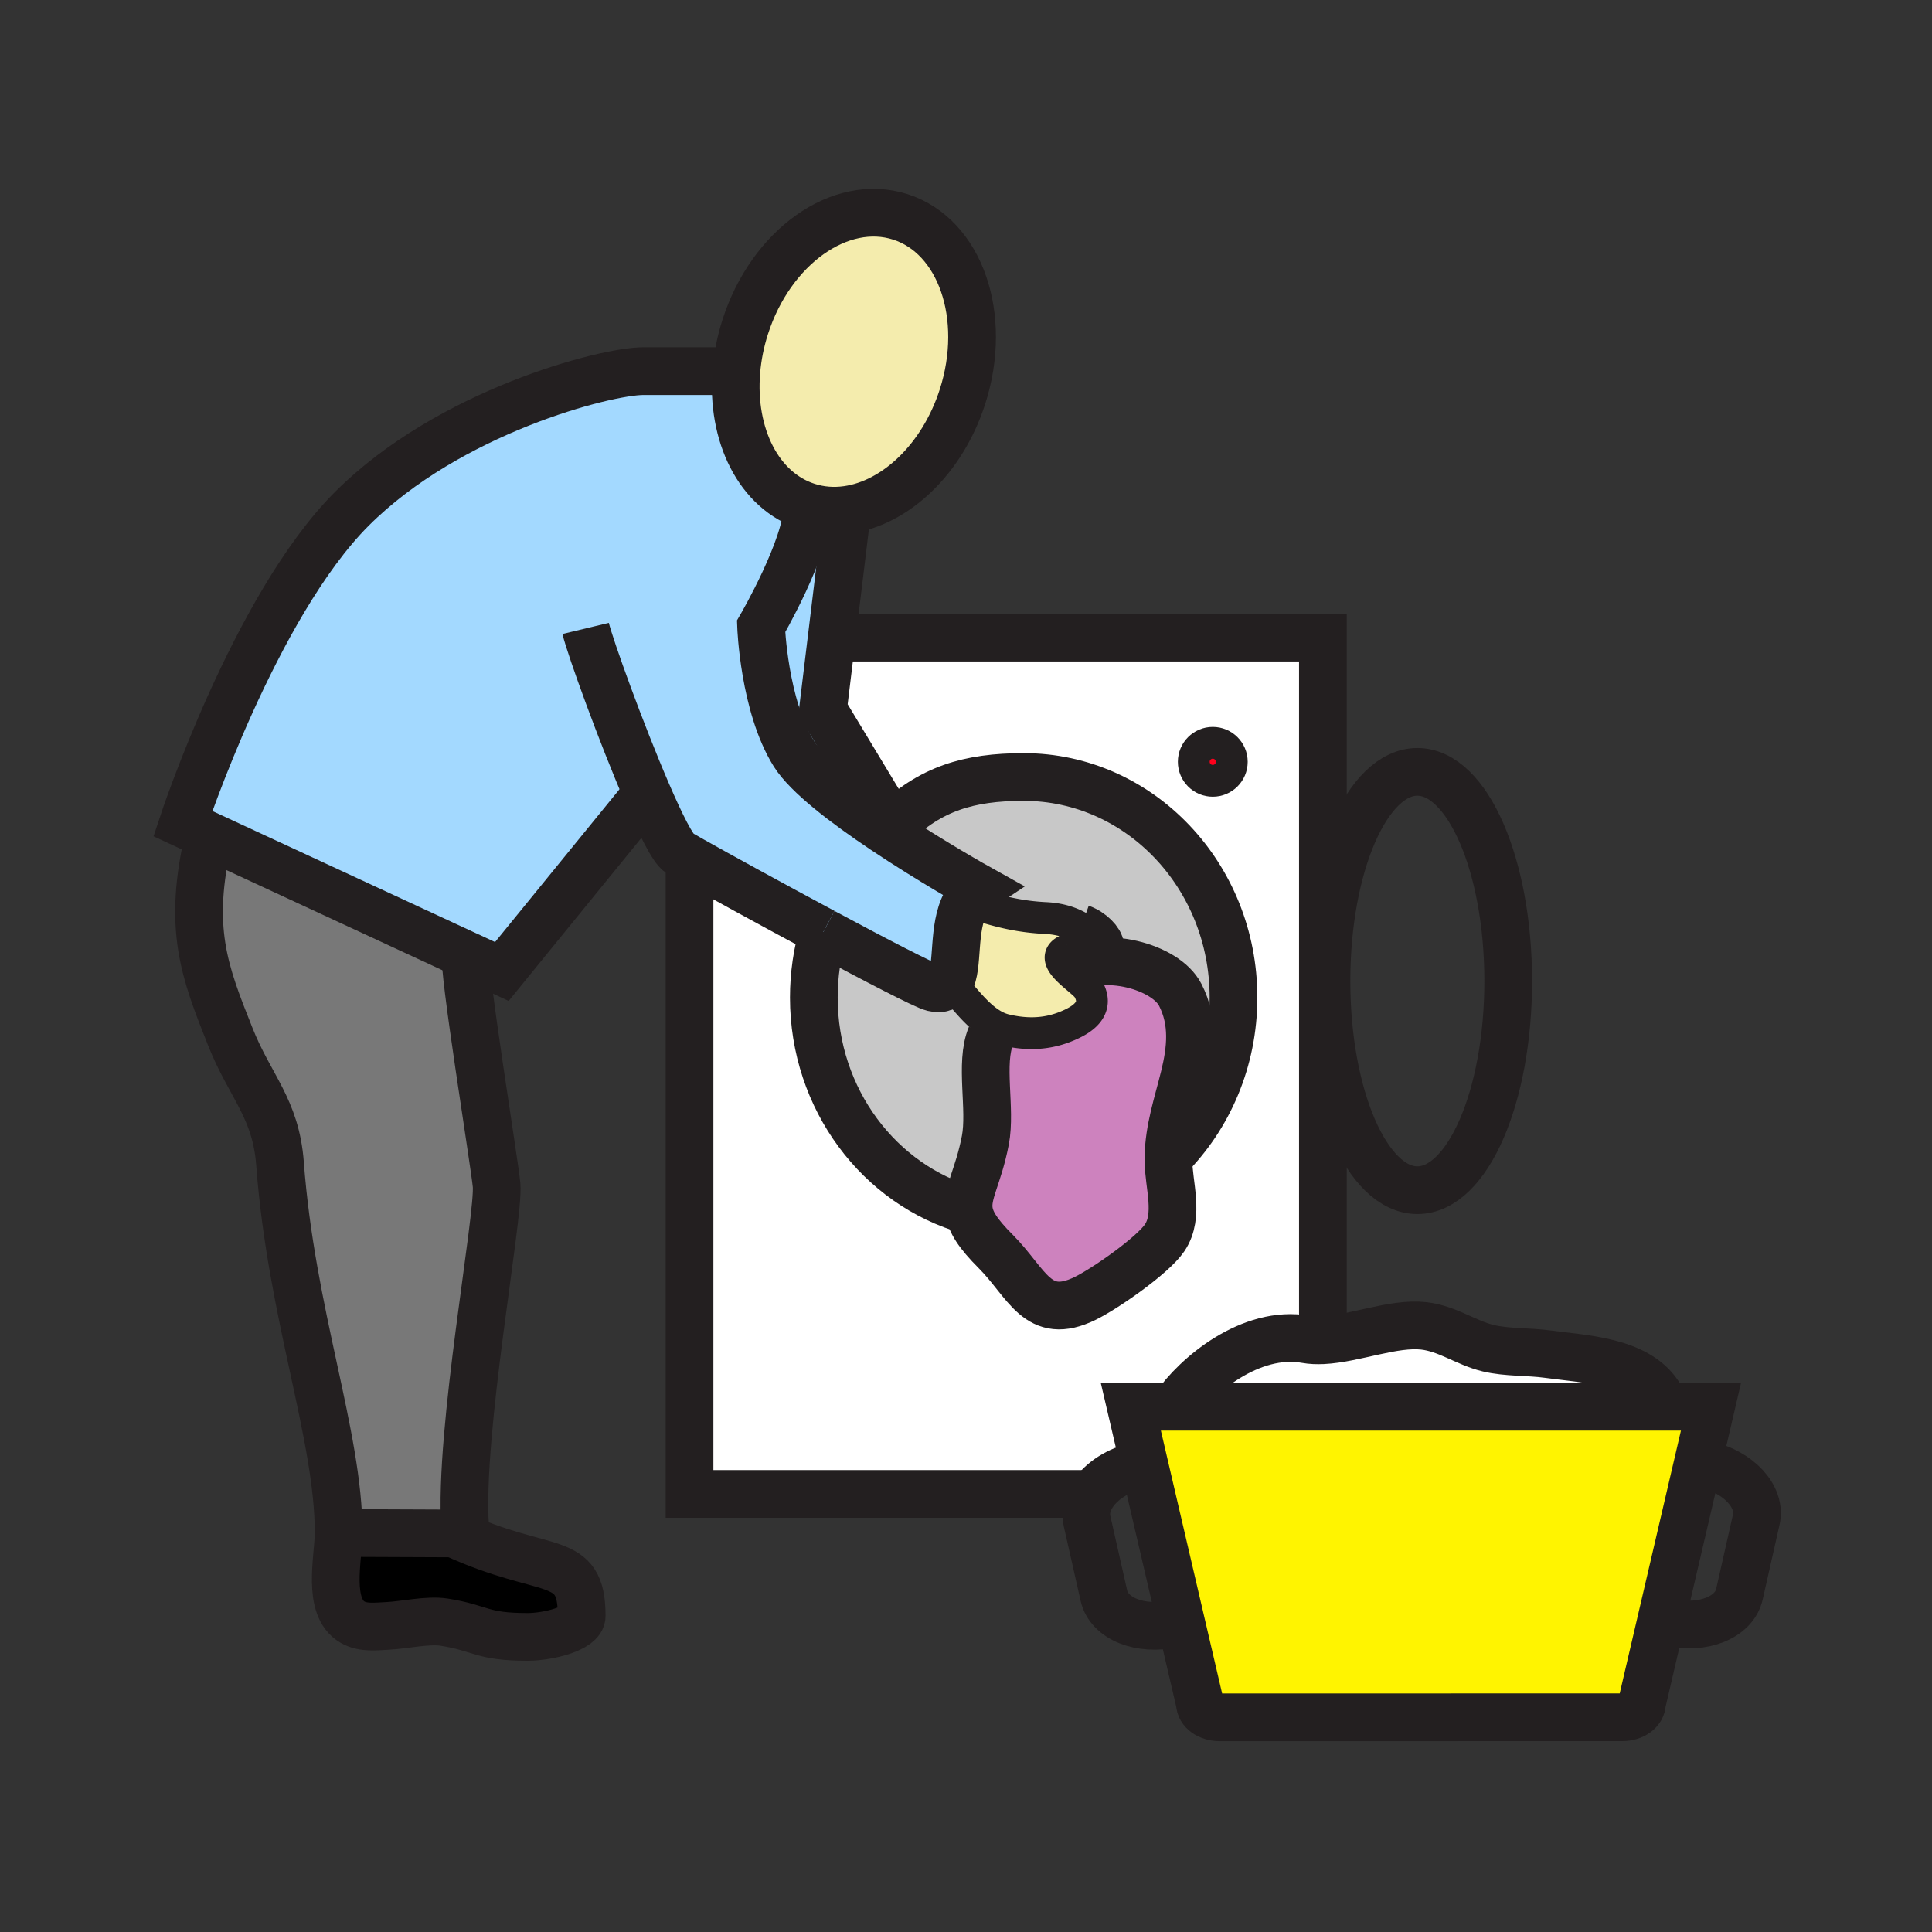 <?xml version="1.0"?><svg xmlns="http://www.w3.org/2000/svg" width="850.394" height="850.394" viewBox="0 0 850.394 850.394" overflow="visible"><rect x="0" y="0" width="850.394" height="850.394" fill="#333333" stroke="none"/><path d="M533.81 326.96c4.62 0 8.381 3.74 8.381 8.36 0 4.63-3.761 8.37-8.381 8.37-4.609 0-8.359-3.74-8.359-8.37-.001-4.62 3.749-8.36 8.359-8.36z" fill="#ff001c"></path><path d="M362.25 312.31l30.53 50.57-3.84 2.32c-16.83-11.27-33.64-24.05-39.51-33.48-13.19-21.19-14.43-56-14.43-56s20.4-35.02 20.4-52.75c5.72 1.84 11.64 2.26 17.52 1.43l-6.83 56.26-3.84 31.65z" fill="#a3d9ff"></path><path d="M470.47 427.26c15.05-9.19 42.601-1.97 49.05 10.66 6.061 11.86 4.721 24.1 1.74 36.16-2.96 11.99-6.72 22.77-6.96 35.24-.01.38-.01.75-.01 1.13-.03 10.87 5.04 24.51-1.68 34.42-5.351 7.88-26.21 22.34-34.9 26.61-21.07 10.34-25.58-6.771-39.41-20.61-7.95-7.95-11.16-13.13-11.83-18.08-1.04-7.71 4.15-14.82 7.24-30.91 2.67-13.82-2.6-33.79 2.46-45.899l2.37-4.08a19.15 19.15 0 0 0 3.97 1.43c8.94 2.12 17.65 2.04 26.181-1.311 7.71-3 15.35-7.949 10.31-16.779-1.061-1.871-5.341-4.881-8.531-7.981z" fill="#cd82be"></path><path d="M730.01 613.62c.75 1.14 1.29 2.31 1.9 3.5v2.08l-106.45.01H517.1c9.23-13.55 33.32-34.02 57.71-29.68 2.351.42 4.86.51 7.48.39 14.01-.689 31.13-7.82 44.42-6.32 10.47 1.19 18.57 7.48 28.31 9.82 8.33 2 17.711 1.45 26.211 2.62 15.829 2.18 38.929 2.81 48.779 17.58z" fill="#fff"></path><path d="M753.11 619.2l-5.73 24.609-16.17 69.41-8.49 36.45c0 3.43-3.859 6.21-8.62 6.21l-88.64.01h-88.69c-4.75 0-8.619-2.77-8.619-6.199l-8.341-35.79-16.17-69.41-5.89-25.28H625.46l106.45-.01h21.2z" fill="#fff400"></path><path d="M438.54 451.9l-2.37 4.08c-5.06 12.109.21 32.079-2.46 45.899-3.09 16.09-8.28 23.2-7.24 30.91-39.31-11.14-68.25-48.87-68.25-93.72 0-10.051 1.45-19.73 4.15-28.84 23.28 12.47 44.8 23.67 48.28 24.47 3.79.88 6.05-.19 7.43-2.521 6.18 6.732 12.43 15.832 20.46 19.722zM519.52 437.92c-6.449-12.63-34-19.85-49.05-10.66-3.68-3.58-5.91-7.27-.01-9.4.04-.02.08-.04.12-.05.58-.2 1.229-.39 1.96-.57 4-.67 7.71 1.51 11.76-.56-.04-2.31-3.84-6.43-8.6-8.12-4.54-2.75-9.561-4.18-15.47-4.47-10.801-.54-19.48-2.53-29.931-5.88l-5.26-.68c1.4-2.59 3.29-4.85 5.88-6.57 0 0-21.01-11.71-41.98-25.76l3.84-2.32.21.34c16.48-16.04 33.359-21.21 57.59-21.21 51 0 92.36 43.46 92.36 97.061 0 27.64-11 52.58-28.641 70.25.24-12.471 4-23.25 6.96-35.24 2.982-12.061 4.322-24.301-1.738-36.161z" fill="#c8c8c8"></path><path d="M582.29 589.92c-2.62.12-5.13.03-7.48-.39-24.39-4.34-48.479 16.13-57.71 29.68h-19.35l5.89 25.28-2.79.649c-8.83 1.99-15.989 6.74-19.77 12.42H303.51V379.68l.96-1.11c11.01 6.21 35.29 19.54 57.9 31.65v.01c-2.7 9.11-4.15 18.79-4.15 28.84 0 44.85 28.94 82.58 68.25 93.72.67 4.95 3.88 10.13 11.83 18.08 13.83 13.84 18.34 30.95 39.41 20.61 8.69-4.271 29.55-18.73 34.9-26.61 6.72-9.91 1.649-23.55 1.68-34.42 0-.38 0-.75.01-1.13 17.641-17.67 28.641-42.61 28.641-70.25 0-53.6-41.36-97.061-92.36-97.061-24.23 0-41.11 5.17-57.59 21.21l-.21-.34-30.53-50.57 3.84-31.65h216.2V589.92zm-40.1-254.6c0-4.62-3.761-8.36-8.381-8.36-4.609 0-8.359 3.74-8.359 8.36 0 4.63 3.75 8.37 8.359 8.37 4.621 0 8.381-3.74 8.381-8.37z" fill="#fff"></path><path d="M479 435.24c5.04 8.83-2.6 13.779-10.31 16.779-8.53 3.351-17.24 3.431-26.181 1.311a19.114 19.114 0 0 1-3.97-1.43c-8.03-3.891-14.28-12.99-20.46-19.721 4.01-6.67 1-23.63 6.96-34.65l5.26.68c10.45 3.35 19.13 5.34 29.931 5.88 5.909.29 10.93 1.72 15.47 4.47 4.76 1.69 8.56 5.81 8.6 8.12-4.05 2.07-7.76-.11-11.76.56-.65.11-1.3.29-1.96.57-.04.01-.08.03-.12.05-5.9 2.13-3.67 5.82.01 9.4 3.19 3.101 7.47 6.111 8.53 7.981z" fill="#f4ecad" class="aac-skin-fill"></path><path d="M418.08 432.18c-1.38 2.33-3.64 3.4-7.43 2.521-3.48-.8-25-12-48.28-24.47v-.01c-22.61-12.11-46.89-25.44-57.9-31.65-2.75-1.55-4.67-2.65-5.54-3.18-2.74-1.67-8.11-12.41-14.1-26.28l-63.93 78.51-15.81-7.33-113.04-52.4-11.57-5.37s31.61-95.78 74.39-138.56c42.78-42.77 111.59-60.6 128.33-60.6H324.12c-2.34 27.97 9.77 52.71 31.28 59.61 0 17.73-20.4 52.75-20.4 52.75s1.24 34.81 14.43 56c5.87 9.43 22.68 22.21 39.51 33.48 20.97 14.05 41.98 25.76 41.98 25.76-2.59 1.72-4.479 3.98-5.88 6.57-5.96 11.019-2.95 27.979-6.96 34.649z" fill="#a3d9ff"></path><path d="M396.3 95.46c26.42 8.47 38.66 43.88 27.37 79.09-8.85 27.58-29.51 46.85-50.75 49.85-5.88.83-11.8.41-17.52-1.43-21.51-6.9-33.62-31.64-31.28-59.61.53-6.39 1.81-12.94 3.91-19.49 11.3-35.21 41.86-56.88 68.27-48.41z" fill="#f4ecad" class="aac-skin-fill"></path><path d="M256.04 711.3c0 5.53-14.79 9.2-23.83 9.2-20.58 0-20.13-3.86-36.66-6.48-7.23-1.149-17.53 1.28-24.97 1.641-5.07.229-10.69 1.04-15.36-1.63-11.53-6.601-6.23-28.17-6.16-39.28l50.67.21c40.94 18.919 56.31 8.409 56.31 36.339z"></path><path d="M204.74 672.2l-.34 2.78-4.67-.021-50.67-.21c0-43.04-20.83-96.05-25.8-162.51-1.84-24.49-13.12-33.87-21.86-55.84-11.45-28.78-19-47.78-9.4-88.4l.05-.11 113.04 52.4c-1.68 4.36 12.54 91.38 13.48 101.25 1.31 13.821-16.74 108.801-13.83 150.661z" fill="#787878"></path><g fill="none" stroke="#231f20"><path d="M324.12 163.36c.53-6.39 1.81-12.94 3.91-19.49 11.3-35.21 41.86-56.88 68.27-48.41 26.42 8.47 38.66 43.88 27.37 79.09-8.85 27.58-29.51 46.85-50.75 49.85-5.88.83-11.8.41-17.52-1.43-21.51-6.9-33.62-31.64-31.28-59.61z" stroke-width="21"></path><path d="M362.37 410.23c23.28 12.47 44.8 23.67 48.28 24.47 3.79.88 6.05-.19 7.43-2.521 4.01-6.67 1-23.63 6.96-34.65 1.4-2.59 3.29-4.85 5.88-6.57 0 0-21.01-11.71-41.98-25.76-16.83-11.27-33.64-24.05-39.51-33.48-13.19-21.19-14.43-56-14.43-56s20.4-35.02 20.4-52.75" stroke-width="21"></path><path d="M257.78 276.61c2.01 8.38 15.65 46.12 27.05 72.5 5.99 13.87 11.36 24.61 14.1 26.28.87.53 2.79 1.63 5.54 3.18 11.01 6.21 35.29 19.54 57.9 31.65" stroke-width="21"></path><path d="M470.58 417.81c.58-.2 1.229-.39 1.96-.57 1.07-.25 2.31-.47 3.75-.65M416 430c.7.69 1.39 1.42 2.08 2.18 6.18 6.73 12.43 15.83 20.46 19.721a19.15 19.15 0 0 0 3.97 1.43c8.94 2.12 17.65 2.04 26.181-1.311 7.71-3 15.35-7.949 10.31-16.779-1.06-1.87-5.34-4.88-8.53-7.98-3.68-3.58-5.91-7.27-.01-9.4M430.3 398.21c10.45 3.35 19.13 5.34 29.931 5.88 5.909.29 10.93 1.72 15.47 4.47 2.26 1.36 4.41 3.06 6.479 5.1" stroke-width="14"></path><path d="M205.09 420.29c-1.68 4.36 12.54 91.38 13.48 101.25 1.31 13.82-16.74 108.8-13.83 150.66l-.34 2.78-4.67-.021-50.67-.21c0-43.04-20.83-96.05-25.8-162.51-1.84-24.49-13.12-33.87-21.86-55.84-11.45-28.78-19-47.78-9.4-88.4M484.2 657.56H303.51V379.68M366.09 280.66h216.2v309.23" stroke-width="21"></path><path d="M324.11 163.36H283.2c-16.74 0-85.55 17.83-128.33 60.6-42.78 42.78-74.39 138.56-74.39 138.56l11.57 5.37 113.04 52.4 15.81 7.33 63.93-78.51M475.7 408.56c4.76 1.69 8.56 5.81 8.6 8.12-4.05 2.07-7.76-.11-11.76.56-.65.11-1.3.29-1.96.57-.04.01-.08.03-.12.05M392.99 363.22l-.21-.34-30.53-50.57 3.84-31.65 6.83-56.26M663.86 431.82c0 50.84-17.9 92.06-39.99 92.06s-40.01-41.22-40.01-92.06c0-50.85 17.92-92.07 40.01-92.07s39.99 41.22 39.99 92.07z" stroke-width="21"></path><path d="M392.99 363.22c16.48-16.04 33.359-21.21 57.59-21.21 51 0 92.36 43.46 92.36 97.061 0 27.64-11 52.58-28.641 70.25-.88.89-1.77 1.75-2.68 2.59M426.53 532.81c-.021-.01-.04-.01-.061-.02-39.31-11.14-68.25-48.87-68.25-93.72 0-10.051 1.45-19.73 4.15-28.84v-.01" stroke-width="21"></path><path d="M470.47 427.26c15.05-9.19 42.601-1.97 49.05 10.66 6.061 11.86 4.721 24.1 1.74 36.16-2.96 11.99-6.72 22.77-6.96 35.24-.01.38-.01.75-.01 1.13-.03 10.87 5.04 24.51-1.68 34.42-5.351 7.88-26.21 22.34-34.9 26.61-21.07 10.34-25.58-6.771-39.41-20.61-7.95-7.95-11.16-13.13-11.83-18.08-1.04-7.71 4.15-14.82 7.24-30.91 2.67-13.82-2.6-33.79 2.46-45.899M519.81 713.9l8.341 35.79c0 3.43 3.869 6.199 8.619 6.199h88.69l88.64-.01c4.761 0 8.62-2.78 8.62-6.21l8.49-36.45 16.17-69.41 5.73-24.609h-21.2l-106.45.01H497.75l5.89 25.28 16.17 69.41zM750.65 644.57c14.64 3.319 24.67 14.199 22.39 24.319l-7.43 32.891c-2.301 10.109-16.021 15.63-30.67 12.31M500.85 645.14c-8.83 1.99-15.989 6.74-19.77 12.42-2.49 3.74-3.53 7.881-2.62 11.891l7.43 32.89c2.29 10.12 16.021 15.641 30.67 12.32" stroke-width="21"></path><path d="M517.1 619.21c9.23-13.55 33.32-34.02 57.71-29.68 2.351.42 4.86.51 7.48.39 14.01-.689 31.13-7.82 44.42-6.32 10.47 1.19 18.57 7.48 28.31 9.82 8.33 2 17.711 1.45 26.211 2.62 15.829 2.18 38.93 2.81 48.779 17.58.75 1.14 1.29 2.31 1.9 3.5" stroke-width="21"></path><path d="M542.19 335.32c0 4.63-3.761 8.37-8.381 8.37-4.609 0-8.359-3.74-8.359-8.37 0-4.62 3.75-8.36 8.359-8.36 4.621 0 8.381 3.74 8.381 8.36z" stroke-width="14"></path><path d="M149.06 674.75c-.07 11.11-5.37 32.68 6.16 39.28 4.67 2.67 10.29 1.859 15.36 1.63 7.44-.36 17.74-2.79 24.97-1.641 16.53 2.62 16.08 6.48 36.66 6.48 9.04 0 23.83-3.67 23.83-9.2 0-27.93-15.37-17.42-56.31-36.34" stroke-width="21"></path></g><path fill="none" d="M0 0h850.394v850.394H0z"></path></svg>